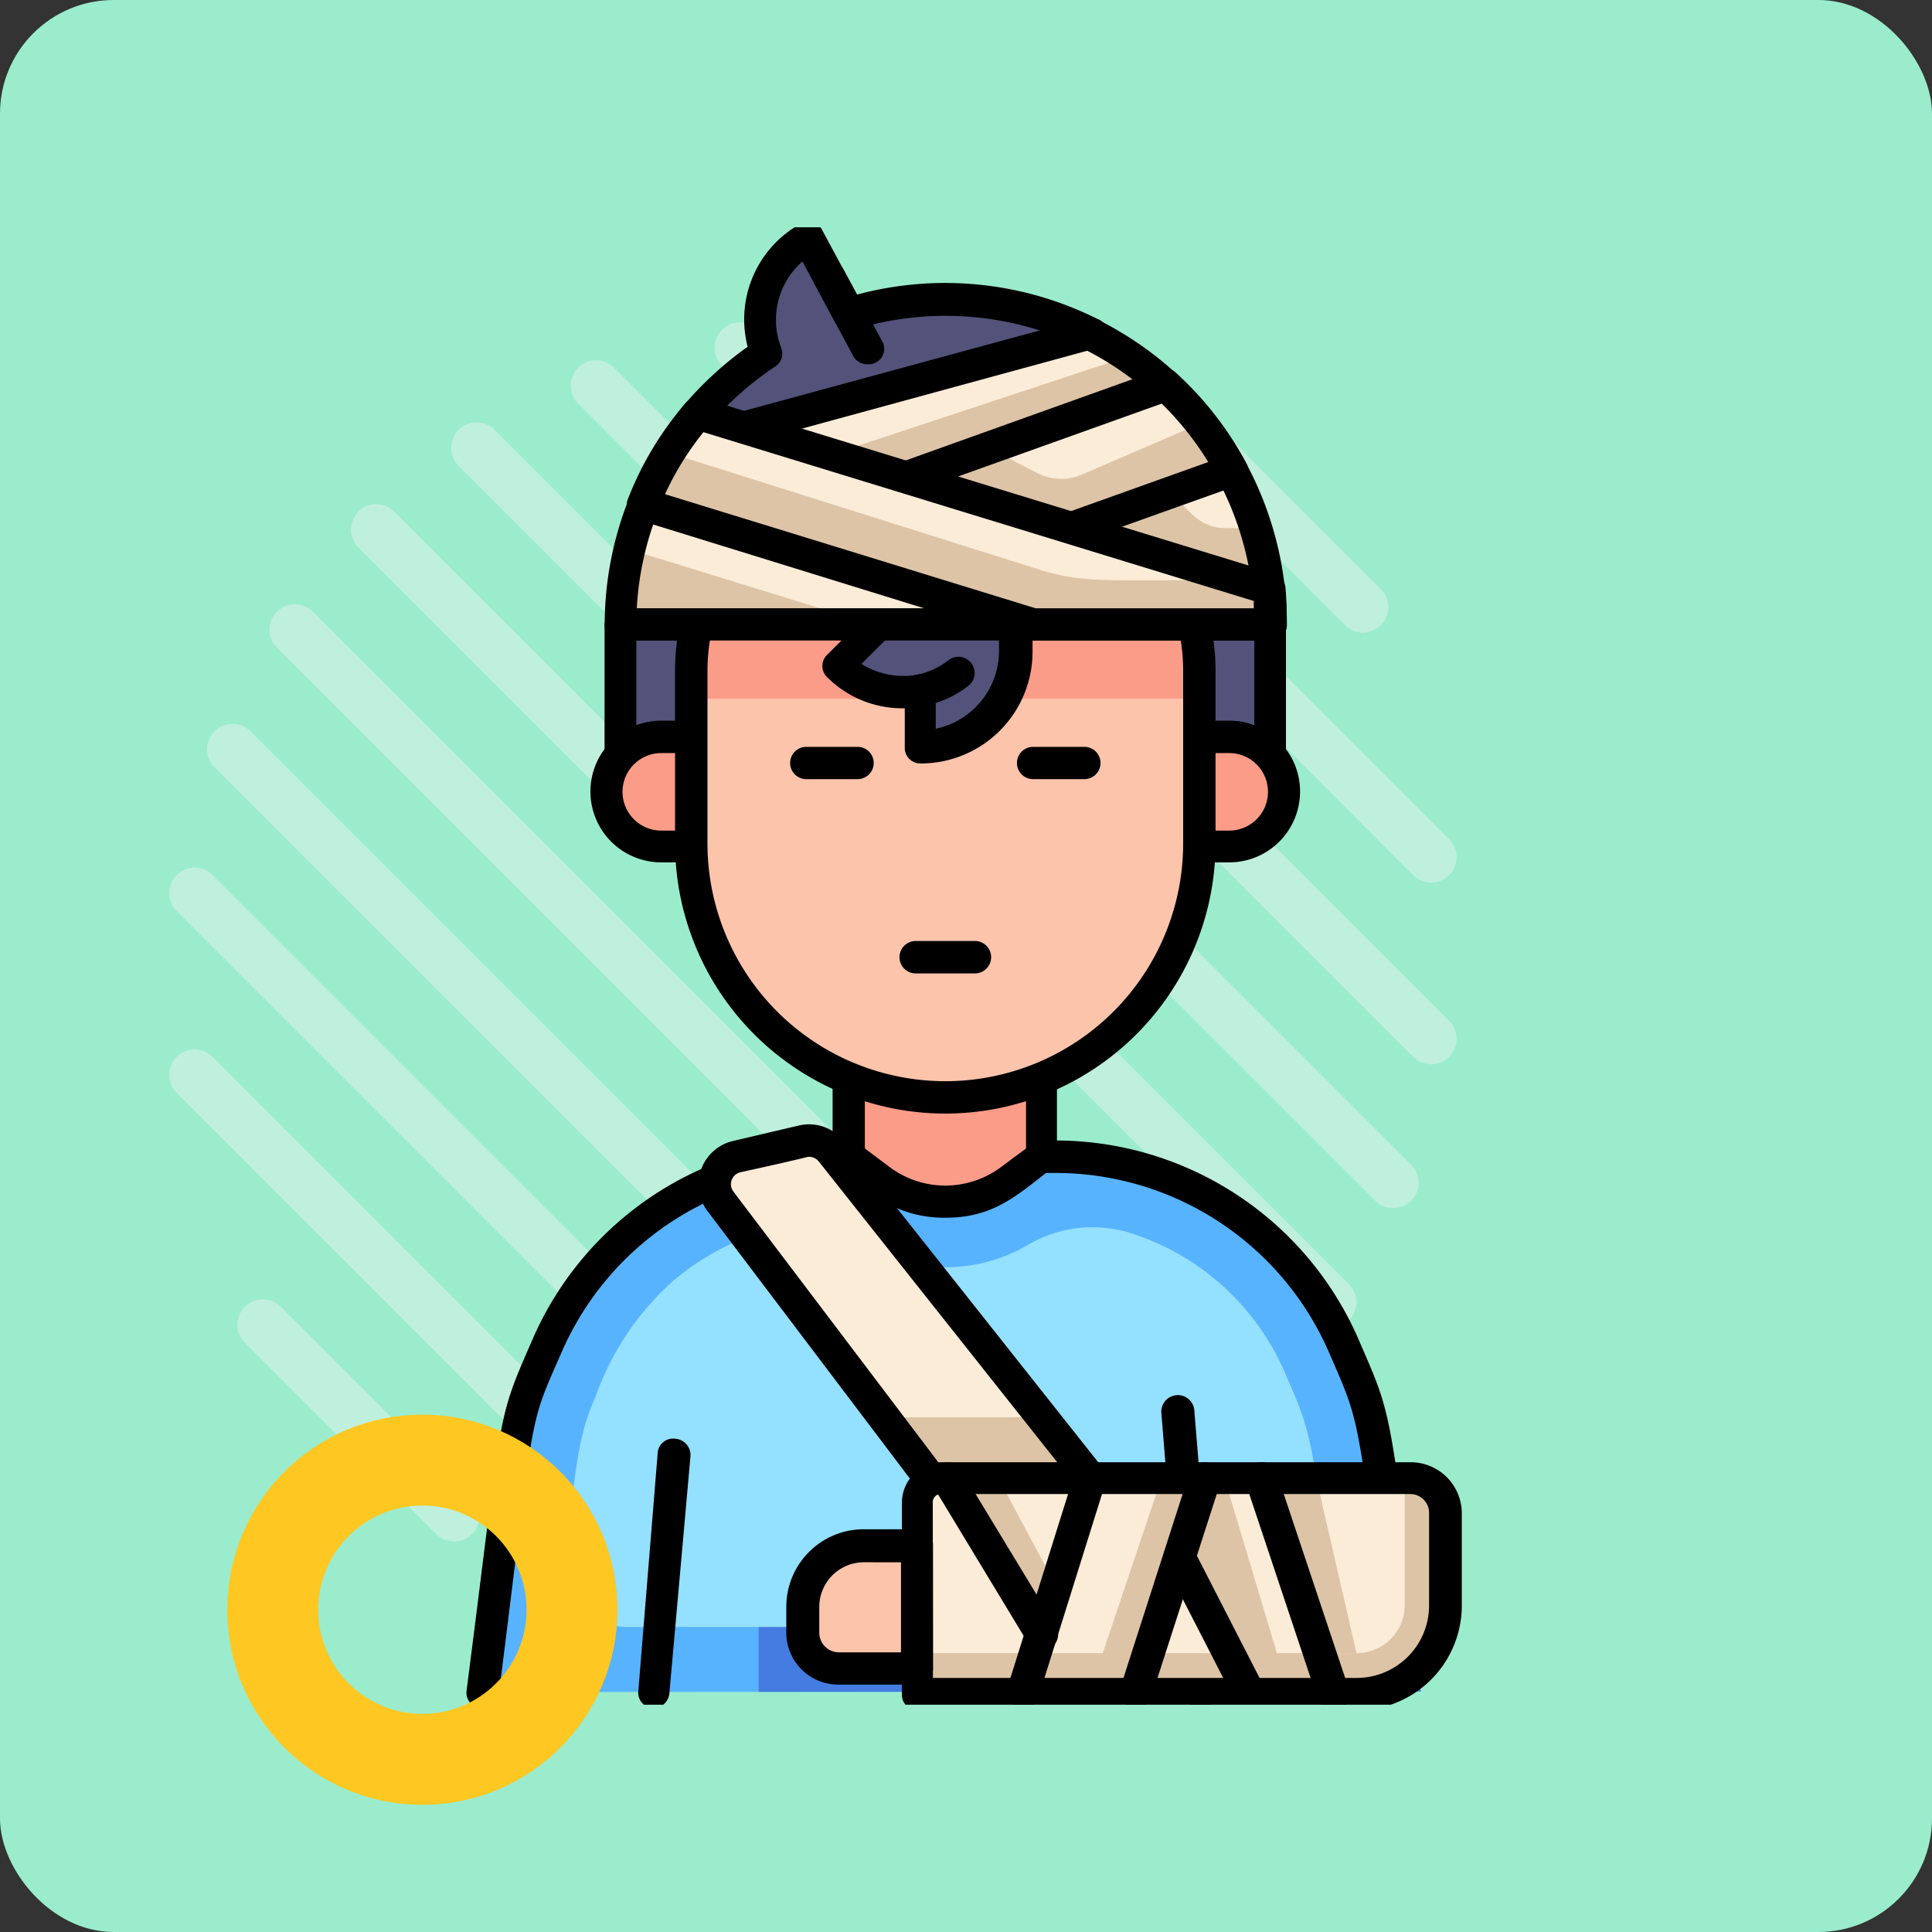 <svg xmlns="http://www.w3.org/2000/svg" xmlns:xlink="http://www.w3.org/1999/xlink" width="85" height="85" viewBox="0 0 85 85">
  <rect x="0" y="0" width="85" height="85" fill="#333333" stroke="none"/>
  <defs>
    <clipPath id="clip-path">
      <rect id="Rectángulo_33793" data-name="Rectángulo 33793" width="65" height="65" rx="5" transform="translate(0.333 0.25)" fill="#f9931f"/>
    </clipPath>
  </defs>
  <g id="Grupo_81614" data-name="Grupo 81614" transform="translate(-180 -6763)">
    <rect id="Rectángulo_33792" data-name="Rectángulo 33792" width="85" height="85" rx="5" transform="translate(180 6763)" fill="#9aeccd"/>
    <g id="Grupo_80313" data-name="Grupo 80313" transform="translate(187.443 6777.179)">
      <g id="Grupo_80111" data-name="Grupo 80111" transform="translate(31.991)">
        <path id="Trazado_113526" data-name="Trazado 113526" d="M294.882,1043.023l-22.411-22.412a1.119,1.119,0,0,1,0-1.583h0a1.12,1.12,0,0,1,1.584,0l22.411,22.411a1.119,1.119,0,0,1,0,1.584h0A1.12,1.12,0,0,1,294.882,1043.023Z" transform="translate(-272.143 -1018.7)" fill="#bfefdd"/>
      </g>
      <g id="Grupo_80112" data-name="Grupo 80112" transform="translate(42.988 3)">
        <path id="Trazado_113527" data-name="Trazado 113527" d="M345.734,1046.715l-8.414-8.414a1.12,1.12,0,0,1,0-1.583h0a1.119,1.119,0,0,1,1.584,0l8.413,8.413a1.119,1.119,0,0,1,0,1.584h0A1.119,1.119,0,0,1,345.734,1046.715Z" transform="translate(-336.993 -1036.39)" fill="#bfefdd"/>
      </g>
      <g id="Grupo_80113" data-name="Grupo 80113" transform="translate(23.994)">
        <path id="Trazado_113528" data-name="Trazado 113528" d="M255.724,1051.018l-30.407-30.407a1.118,1.118,0,0,1,0-1.583h0a1.119,1.119,0,0,1,1.583,0l30.407,30.407a1.119,1.119,0,0,1,0,1.583h0A1.119,1.119,0,0,1,255.724,1051.018Z" transform="translate(-224.989 -1018.7)" fill="#bfefdd"/>
      </g>
      <g id="Grupo_80114" data-name="Grupo 80114" transform="translate(17.667 1.668)">
        <path id="Trazado_113529" data-name="Trazado 113529" d="M223.07,1065.515,188,1030.449a1.119,1.119,0,0,1,0-1.583h0a1.118,1.118,0,0,1,1.583,0l35.067,35.067a1.12,1.12,0,0,1,0,1.583h0A1.119,1.119,0,0,1,223.07,1065.515Z" transform="translate(-187.675 -1028.537)" fill="#bfefdd"/>
      </g>
      <g id="Grupo_80115" data-name="Grupo 80115" transform="translate(12.407 4.405)">
        <path id="Trazado_113530" data-name="Trazado 113530" d="M194.58,1084.177l-37.589-37.589a1.12,1.12,0,0,1,0-1.584h0a1.12,1.12,0,0,1,1.583,0l37.589,37.59a1.12,1.12,0,0,1,0,1.583h0A1.119,1.119,0,0,1,194.58,1084.177Z" transform="translate(-156.663 -1044.677)" fill="#bfefdd"/>
      </g>
      <g id="Grupo_80116" data-name="Grupo 80116" transform="translate(8.002 8.002)">
        <path id="Trazado_113531" data-name="Trazado 113531" d="M169.412,1106.195l-38.4-38.4a1.121,1.121,0,0,1,0-1.584h0a1.12,1.12,0,0,1,1.584,0l38.4,38.4a1.121,1.121,0,0,1,0,1.584h0A1.121,1.121,0,0,1,169.412,1106.195Z" transform="translate(-130.686 -1065.885)" fill="#bfefdd"/>
      </g>
      <g id="Grupo_80117" data-name="Grupo 80117" transform="translate(4.406 12.407)">
        <path id="Trazado_113532" data-name="Trazado 113532" d="M147.4,1131.364l-37.589-37.589a1.12,1.12,0,0,1,0-1.583h0a1.119,1.119,0,0,1,1.584,0l37.589,37.589a1.119,1.119,0,0,1,0,1.584h0A1.12,1.12,0,0,1,147.4,1131.364Z" transform="translate(-109.478 -1091.863)" fill="#bfefdd"/>
      </g>
      <g id="Grupo_80118" data-name="Grupo 80118" transform="translate(1.668 17.666)">
        <path id="Trazado_113533" data-name="Trazado 113533" d="M128.731,1159.854l-35.067-35.067a1.119,1.119,0,0,1,0-1.583h0a1.118,1.118,0,0,1,1.583,0l35.067,35.066a1.12,1.12,0,0,1,0,1.584h0A1.118,1.118,0,0,1,128.731,1159.854Z" transform="translate(-93.336 -1122.875)" fill="#bfefdd"/>
      </g>
      <g id="Grupo_80119" data-name="Grupo 80119" transform="translate(0 23.994)">
        <path id="Trazado_113534" data-name="Trazado 113534" d="M114.235,1192.508,83.827,1162.1a1.119,1.119,0,0,1,0-1.583h0a1.118,1.118,0,0,1,1.583,0l30.408,30.408a1.119,1.119,0,0,1,0,1.583h0A1.119,1.119,0,0,1,114.235,1192.508Z" transform="translate(-83.499 -1160.189)" fill="#bfefdd"/>
      </g>
      <g id="Grupo_80120" data-name="Grupo 80120" transform="translate(0 31.991)">
        <path id="Trazado_113535" data-name="Trazado 113535" d="M106.238,1231.665l-22.411-22.411a1.119,1.119,0,0,1,0-1.584h0a1.119,1.119,0,0,1,1.583,0l22.411,22.411a1.12,1.12,0,0,1,0,1.583h0A1.12,1.12,0,0,1,106.238,1231.665Z" transform="translate(-83.499 -1207.343)" fill="#bfefdd"/>
      </g>
      <g id="Grupo_80121" data-name="Grupo 80121" transform="translate(3 42.988)">
        <path id="Trazado_113536" data-name="Trazado 113536" d="M109.932,1282.517l-8.413-8.413a1.12,1.12,0,0,1,0-1.584h0a1.12,1.12,0,0,1,1.583,0l8.414,8.414a1.12,1.12,0,0,1,0,1.583h0A1.119,1.119,0,0,1,109.932,1282.517Z" transform="translate(-101.191 -1272.193)" fill="#bfefdd"/>
      </g>
    </g>
    <g id="Enmascarar_grupo_55" data-name="Enmascarar grupo 55" transform="translate(189.667 6772.75)" clip-path="url(#clip-path)">
      <g id="Patient_Accident" data-name="Patient Accident" transform="translate(10.855 0)">
        <path id="Trazado_113670" data-name="Trazado 113670" d="M52.051,61.835C49.8,49.474,49.9,49.468,49.125,47.7l-.471-1.085a13.827,13.827,0,0,0-12.688-8.322H26.287A13.847,13.847,0,0,0,13.6,46.616c-1.61,3.7-1.235,2.729-2.844,15.239Z" transform="translate(-10.062 2.838)" fill="#58b3ff"/>
        <path id="Trazado_113671" data-name="Trazado 113671" d="M22.082,53.007v7.756l29.134-.014-1.405-7.742Z" transform="translate(-9.226 3.923)" fill="#447ce1"/>
        <path id="Trazado_113672" data-name="Trazado 113672" d="M45.145,58.778H16.83a2.729,2.729,0,0,1-2.688-3.056c.518-4.093.553-5.28,1.364-7.115a12.34,12.34,0,0,1,3.342-5A11.126,11.126,0,0,1,22.9,41.377a5.634,5.634,0,0,1,4.332.539,7.094,7.094,0,0,0,7.374,0,5.614,5.614,0,0,1,4.277-.512A11.023,11.023,0,0,1,45.909,47.8c1.057,2.4.921,2.326,1.917,7.8a2.729,2.729,0,0,1-2.681,3.179Z" transform="translate(-9.813 3.05)" fill="#94e0ff"/>
        <path id="Trazado_113673" data-name="Trazado 113673" d="M10.8,62.613a.682.682,0,0,1-.682-.8c1.63-12.647,1.269-11.685,2.9-15.43a14.536,14.536,0,0,1,13.315-8.745h9.679a14.536,14.536,0,0,1,13.343,8.745c1.583,3.643,1.241,2.729,2.9,14.652a.713.713,0,0,1-1.412.2c-1.658-11.9-1.3-10.853-2.79-14.284a13.124,13.124,0,0,0-12.04-7.885H26.335A13.117,13.117,0,0,0,14.3,46.945c-1.528,3.486-1.146,2.265-2.769,15.082a.682.682,0,0,1-.73.587Z" transform="translate(-10.109 2.789)"/>
        <path id="Trazado_113674" data-name="Trazado 113674" d="M18.6,50.542l-.853,10.409" transform="translate(-9.546 3.741)" fill="#fff"/>
        <path id="Trazado_113675" data-name="Trazado 113675" d="M17.835,61.712a.682.682,0,0,1-.682-.771L18,50.539a.682.682,0,0,1,.764-.682.723.723,0,0,1,.682.771l-.928,10.43a.716.716,0,0,1-.682.655Z" transform="translate(-9.59 3.69)"/>
        <path id="Trazado_113676" data-name="Trazado 113676" d="M40.218,61.063l-1-12.306" transform="translate(-7.962 3.609)" fill="#fff"/>
        <path id="Trazado_113677" data-name="Trazado 113677" d="M40.265,61.821a.682.682,0,0,1-.682-.682l-1-12.278a.728.728,0,1,1,1.453-.082l1,12.278a.682.682,0,0,1-.771.764Z" transform="translate(-8.01 3.56)"/>
        <path id="Trazado_113678" data-name="Trazado 113678" d="M16.4,16.492H45.018v7.756H16.4Z" transform="translate(-9.645 1.229)" fill="#52527b"/>
        <path id="Trazado_113679" data-name="Trazado 113679" d="M45.065,25H16.45a.682.682,0,0,1-.682-.682V16.564a.682.682,0,0,1,.682-.682H45.065a.682.682,0,0,1,.682.682v7.729a.682.682,0,0,1-.682.709Zm-27.9-1.419h27.19V17.246H17.166Z" transform="translate(-9.692 1.184)"/>
        <path id="Trazado_113680" data-name="Trazado 113680" d="M43.244,25.913H18.258a2.408,2.408,0,0,1,0-4.816H43.244a2.408,2.408,0,0,1,0,4.816Z" transform="translate(-9.686 1.569)" fill="#fb9c88"/>
        <path id="Trazado_113681" data-name="Trazado 113681" d="M43.293,26.671H18.307a3.117,3.117,0,0,1,0-6.235H43.293a3.117,3.117,0,0,1,0,6.235ZM18.307,21.862a1.705,1.705,0,0,0,0,3.411H43.293a1.705,1.705,0,0,0,0-3.411Z" transform="translate(-9.735 1.52)"/>
        <path id="Trazado_113682" data-name="Trazado 113682" d="M34.252,38.716l-1.364,1.03a4.775,4.775,0,0,1-5.75,0l-1.364-1.03V32.577h8.479Z" transform="translate(-8.954 2.416)" fill="#fb9c88"/>
        <path id="Trazado_113683" data-name="Trazado 113683" d="M30.071,41.457c-2.128,0-3.206-1.023-4.673-2.121a.682.682,0,0,1-.286-.573V32.624a.682.682,0,0,1,.682-.682H34.3a.682.682,0,0,1,.682.682v6.139a.73.73,0,0,1-.286.573c-1.467,1.132-2.5,2.121-4.625,2.121Zm-3.54-3.049,1.091.819a4.093,4.093,0,0,0,4.9,0l1.1-.819V33.347H26.531Z" transform="translate(-9.003 2.369)"/>
        <path id="Trazado_113684" data-name="Trazado 113684" d="M30.5,37.8a11.18,11.18,0,0,1-11.18-11.18v-7.6a9.216,9.216,0,0,1,9.209-9.209H32.47a9.209,9.209,0,0,1,9.2,9.209v7.6A11.173,11.173,0,0,1,30.5,37.8Z" transform="translate(-9.43 0.736)" fill="#fbc4ab"/>
        <path id="Trazado_113685" data-name="Trazado 113685" d="M41.672,20.252V19.017a9.209,9.209,0,0,0-9.2-9.209H28.527a9.209,9.209,0,0,0-9.209,9.209v1.235Z" transform="translate(-9.43 0.736)" fill="#fb9c88"/>
        <path id="Trazado_113686" data-name="Trazado 113686" d="M30.547,38.555a11.9,11.9,0,0,1-11.89-11.89v-7.6a9.925,9.925,0,0,1,9.918-9.918h3.943a9.932,9.932,0,0,1,9.918,9.918v7.6a11.9,11.9,0,0,1-11.89,11.89ZM28.576,10.587a8.5,8.5,0,0,0-8.493,8.479v7.6a10.464,10.464,0,1,0,20.928,0v-7.6a8.5,8.5,0,0,0-8.493-8.493Z" transform="translate(-9.479 0.688)"/>
        <path id="Trazado_113687" data-name="Trazado 113687" d="M35.633,22.929H33.375a.709.709,0,0,1,0-1.419h2.258a.709.709,0,0,1,0,1.419Z" transform="translate(-8.446 1.599)"/>
        <path id="Trazado_113688" data-name="Trazado 113688" d="M26.339,22.929H24.081a.709.709,0,0,1,0-1.419h2.258a.709.709,0,0,1,0,1.419Z" transform="translate(-9.131 1.599)"/>
        <path id="Trazado_113689" data-name="Trazado 113689" d="M29.013,14.719l-3.7,3.7a4.031,4.031,0,0,0,3.649,1.112v2.5a4.2,4.2,0,0,0,4.2-4.2V14.719Z" transform="translate(-8.988 1.099)" fill="#52527b"/>
        <path id="Trazado_113690" data-name="Trazado 113690" d="M29,22.788a.682.682,0,0,1-.682-.682V20.36A4.673,4.673,0,0,1,24.911,19a.682.682,0,0,1,0-1l3.7-3.7a.682.682,0,0,1,.5-.211h4.147a.682.682,0,0,1,.682.716V17.9A4.918,4.918,0,0,1,29,22.788Zm0-3.929a.682.682,0,0,1,.682.682v1.719a3.5,3.5,0,0,0,2.783-3.411V15.476H29.352l-2.94,2.933a3.493,3.493,0,0,0,2.592.45Z" transform="translate(-9.034 1.051)"/>
        <path id="Trazado_113691" data-name="Trazado 113691" d="M28.761,20.009a.706.706,0,0,1-.13-1.405A3.336,3.336,0,0,0,30,17.969a.712.712,0,1,1,.873,1.126,4.55,4.55,0,0,1-2.108.914Z" transform="translate(-8.79 1.327)"/>
        <path id="Trazado_113692" data-name="Trazado 113692" d="M45.018,17.449H16.409a14.325,14.325,0,0,1,28.609,0Z" transform="translate(-9.645 0.3)" fill="#fbecd8"/>
        <path id="Trazado_113693" data-name="Trazado 113693" d="M34.87,12.656l4.441-1.589c.75.846,1.235,1.589,2.408,1.589h1.3a13.158,13.158,0,0,1,.553,2.66Z" transform="translate(-8.283 0.829)" fill="#ddc4a6"/>
        <path id="Trazado_113694" data-name="Trazado 113694" d="M39.761,6.757l-11.146,3.99-3.547-.921L38.158,5.5A15.784,15.784,0,0,1,39.761,6.757Z" transform="translate(-9.006 0.419)" fill="#ddc4a6"/>
        <path id="Trazado_113695" data-name="Trazado 113695" d="M27.6,16.746H16.409a14.155,14.155,0,0,1,.389-3.329Z" transform="translate(-9.645 1.002)" fill="#ddc4a6"/>
        <path id="Trazado_113696" data-name="Trazado 113696" d="M45.065,18.23H16.456a.682.682,0,0,1-.682-.682,15.007,15.007,0,1,1,30.014,0,.682.682,0,0,1-.723.682ZM17.186,16.811H44.335a13.595,13.595,0,0,0-27.149,0Z" transform="translate(-9.692 0.2)"/>
        <path id="Trazado_113697" data-name="Trazado 113697" d="M31.172,30.89H28.566a.713.713,0,0,1,0-1.426h2.606a.713.713,0,0,1,0,1.426Z" transform="translate(-8.801 2.186)"/>
        <path id="Trazado_113698" data-name="Trazado 113698" d="M42.437,10.422,29.9,14.931l-1.528-4.27L39.517,6.67a14.55,14.55,0,0,1,2.92,3.752Z" transform="translate(-8.762 0.505)" fill="#fbecd8"/>
        <path id="Trazado_113699" data-name="Trazado 113699" d="M37.244,12.188,42.456,10.3a14.284,14.284,0,0,0-1.364-2.046L35.852,10.51a2.3,2.3,0,0,1-1.971-.075L31.753,9.329l-3.636,1.3,4.352,1.364,2.885.887,1.876-.682Z" transform="translate(-8.781 0.622)" fill="#ddc4a6"/>
        <path id="Trazado_113700" data-name="Trazado 113700" d="M29.95,15.689a.723.723,0,0,1-.682-.471L27.74,10.962a.682.682,0,0,1,.43-.921l11.139-3.99a.682.682,0,0,1,.716.143,14.8,14.8,0,0,1,3.09,3.963.682.682,0,0,1-.389,1c-13.39,4.775-12.592,4.536-12.776,4.536Zm-.614-4.536,1.05,2.926c24.632-8.813-1.508.553,11.064-3.956A13.37,13.37,0,0,0,39.4,7.552Z" transform="translate(-8.813 0.456)"/>
        <path id="Trazado_113701" data-name="Trazado 113701" d="M26.25,4,24.49.635A4.093,4.093,0,0,0,22.628,5.7,14.5,14.5,0,0,0,19.395,8.65l.246.88L36.857,4.858A14.243,14.243,0,0,0,26.25,4Z" transform="translate(-9.425 0.06)" fill="#52527b"/>
        <path id="Trazado_113702" data-name="Trazado 113702" d="M19.657,10.315a.682.682,0,0,1-.682-.525c-.334-1.235-.416-1.146.143-1.814a15.532,15.532,0,0,1,2.729-2.483A4.809,4.809,0,0,1,24.172.083a.682.682,0,0,1,.962.293L26.655,3.2A14.966,14.966,0,0,1,37.222,4.264a.682.682,0,0,1-.13,1.323C18.634,10.622,19.8,10.315,19.657,10.315Zm4.6-8.574a3.411,3.411,0,0,0-.941,3.786.682.682,0,0,1-.273.846,13.963,13.963,0,0,0-2.647,2.292L34.7,4.776a13.7,13.7,0,0,0-8.186-.034.682.682,0,0,1-.832-.348Z" transform="translate(-9.475 0.012)"/>
        <path id="Trazado_113703" data-name="Trazado 113703" d="M37.97,53.975,25.4,38.149a1.228,1.228,0,0,0-1.255-.443l-2.9.682a1.241,1.241,0,0,0-.682,1.958l12.2,16.139Z" transform="translate(-9.357 2.792)" fill="#fbecd8"/>
        <path id="Trazado_113704" data-name="Trazado 113704" d="M27.209,48.979l5.048,6.671,5.2-2.51-3.3-4.161Z" transform="translate(-8.848 3.626)" fill="#ddc4a6"/>
        <path id="Trazado_113705" data-name="Trazado 113705" d="M32.816,57.253a.682.682,0,0,1-.566-.286L20.013,40.793a1.958,1.958,0,0,1,1.119-3.083l2.9-.682a1.958,1.958,0,0,1,1.978.682L38.58,53.583a.716.716,0,0,1-.252,1.085C32.659,57.409,33.048,57.253,32.816,57.253ZM24.474,38.405c-.1,0,.089,0-3.022.682a.539.539,0,0,0-.3.846L33.028,55.622l3.881-1.876L24.9,38.6A.553.553,0,0,0,24.474,38.405Z" transform="translate(-9.408 2.74)"/>
        <path id="Trazado_113706" data-name="Trazado 113706" d="M44.948,17.156H34.512L17.349,11.849a13.759,13.759,0,0,1,2.408-3.99l25.1,7.694a14.9,14.9,0,0,1,.089,1.6Z" transform="translate(-9.575 0.592)" fill="#fbecd8"/>
        <path id="Trazado_113707" data-name="Trazado 113707" d="M44.948,17.037H34.512L17.349,11.73A14.038,14.038,0,0,1,18.5,9.466L34.785,14.6c1.93.607,2.981.457,8.868.457l1.228.375A14.905,14.905,0,0,1,44.948,17.037Z" transform="translate(-9.575 0.711)" fill="#ddc4a6"/>
        <path id="Trazado_113708" data-name="Trazado 113708" d="M45,17.888H34.35L17.187,12.581a.682.682,0,0,1-.45-.941,14.448,14.448,0,0,1,2.531-4.2.682.682,0,0,1,.744-.218l25.143,7.708a.723.723,0,0,1,.5.6,15.143,15.143,0,0,1,.055,1.678.682.682,0,0,1-.709.682ZM34.664,16.469h9.6v-.321L20.052,8.72a13.036,13.036,0,0,0-1.692,2.729Z" transform="translate(-9.625 0.543)"/>
        <path id="Trazado_113709" data-name="Trazado 113709" d="M26.7,6.144a.682.682,0,0,1-.628-.375L24.394,2.652a.714.714,0,1,1,1.255-.682l1.678,3.117A.682.682,0,0,1,26.7,6.144Z" transform="translate(-9.062 0.13)"/>
        <path id="Trazado_113710" data-name="Trazado 113710" d="M29.624,51.457H50.293a1.535,1.535,0,0,1,1.535,1.535v4.093a3.888,3.888,0,0,1-3.888,3.888H28.587V52.555a1.064,1.064,0,0,1,1.037-1.1Z" transform="translate(-8.746 3.809)" fill="#fbecd8"/>
        <path id="Trazado_113711" data-name="Trazado 113711" d="M45.1,51.489l1.767,7.681H45.243l-2.572-7.681Z" transform="translate(-7.708 3.811)" fill="#ddc4a6"/>
        <path id="Trazado_113712" data-name="Trazado 113712" d="M32.084,51.489l2.538,4.741-.655,2.087-4.413-6.828Z" transform="translate(-8.675 3.811)" fill="#ddc4a6"/>
        <path id="Trazado_113713" data-name="Trazado 113713" d="M51.821,53.017V57.11A3.875,3.875,0,0,1,47.939,61H28.587V59.17H47.905a2.115,2.115,0,0,0,2.121-2.115V51.489h.266a1.528,1.528,0,0,1,1.528,1.528Z" transform="translate(-8.746 3.811)" fill="#ddc4a6"/>
        <path id="Trazado_113714" data-name="Trazado 113714" d="M41.255,51.336,44.12,60.9l-1.685.089-3.042-5.88,1.037-3.772Z" transform="translate(-7.949 3.8)" fill="#ddc4a6"/>
        <path id="Trazado_113715" data-name="Trazado 113715" d="M35.651,60.861,38.8,51.489h1.9l-3.015,9.373Z" transform="translate(-8.225 3.811)" fill="#ddc4a6"/>
        <path id="Trazado_113716" data-name="Trazado 113716" d="M47.986,61.736H28.634a.682.682,0,0,1-.682-.682V52.6a1.78,1.78,0,0,1,1.719-1.78H50.34a2.251,2.251,0,0,1,2.244,2.244v4.093a4.611,4.611,0,0,1-4.6,4.577ZM29.316,60.31h18.67a3.186,3.186,0,0,0,3.158-3.179V53.039a.825.825,0,0,0-.825-.819H29.671a.355.355,0,0,0-.362.355Z" transform="translate(-8.793 3.762)"/>
        <path id="Trazado_113717" data-name="Trazado 113717" d="M26.54,54.259h2.394v5.382H25.449a1.569,1.569,0,0,1-1.569-1.569V56.926a2.667,2.667,0,0,1,2.66-2.667Z" transform="translate(-9.094 4.015)" fill="#fbc4ab"/>
        <g id="Grupo_80312" data-name="Grupo 80312" transform="translate(14.07 54.577)">
          <path id="Trazado_113718" data-name="Trazado 113718" d="M28.984,60.4H25.5a2.285,2.285,0,0,1-2.285-2.278V56.977a3.411,3.411,0,0,1,3.411-3.411h2.36a.682.682,0,0,1,.682.682v5.443a.682.682,0,0,1-.682.709Zm-2.36-5.382a1.965,1.965,0,0,0-1.958,1.958v1.146a.866.866,0,0,0,.866.859h2.729V55.019Z" transform="translate(-23.213 -50.612)"/>
          <path id="Trazado_113719" data-name="Trazado 113719" d="M32.97,61.62a.682.682,0,0,1-.682-.921l2.94-9.379a.682.682,0,0,1,.887-.464.716.716,0,0,1,.471.894l-2.933,9.373a.682.682,0,0,1-.682.5Z" transform="translate(-22.547 -50.815)"/>
          <path id="Trazado_113720" data-name="Trazado 113720" d="M37.6,61.62a.682.682,0,0,1-.682-.928l3.015-9.373a.715.715,0,0,1,1.364.43l-3.022,9.379a.682.682,0,0,1-.675.491Z" transform="translate(-22.205 -50.815)"/>
          <path id="Trazado_113721" data-name="Trazado 113721" d="M42.287,61.146a.682.682,0,0,1-.634-.382l-2.844-5.539a.712.712,0,1,1,1.269-.648l2.844,5.546a.682.682,0,0,1-.634,1.023Z" transform="translate(-22.068 -50.567)"/>
          <path id="Trazado_113722" data-name="Trazado 113722" d="M45.892,61.736a.723.723,0,0,1-.682-.484l-3.165-9.489a.719.719,0,1,1,1.364-.457l3.172,9.5a.682.682,0,0,1-.689.935Z" transform="translate(-21.826 -50.815)"/>
          <path id="Trazado_113723" data-name="Trazado 113723" d="M34,59.076a.723.723,0,0,1-.614-.341l-4.127-6.821a.716.716,0,0,1,.239-.982.682.682,0,0,1,.975.246L34.609,58A.682.682,0,0,1,34,59.076Z" transform="translate(-22.774 -50.815)"/>
        </g>
      </g>
    </g>
    <g id="Elipse_4731" data-name="Elipse 4731" transform="translate(190 6825.238)" fill="none" stroke="#ffc721" stroke-width="4">
      <ellipse cx="8.583" cy="8.583" rx="8.583" ry="8.583" stroke="none"/>
      <ellipse cx="8.583" cy="8.583" rx="6.583" ry="6.583" fill="none"/>
    </g>
  </g>
</svg>
